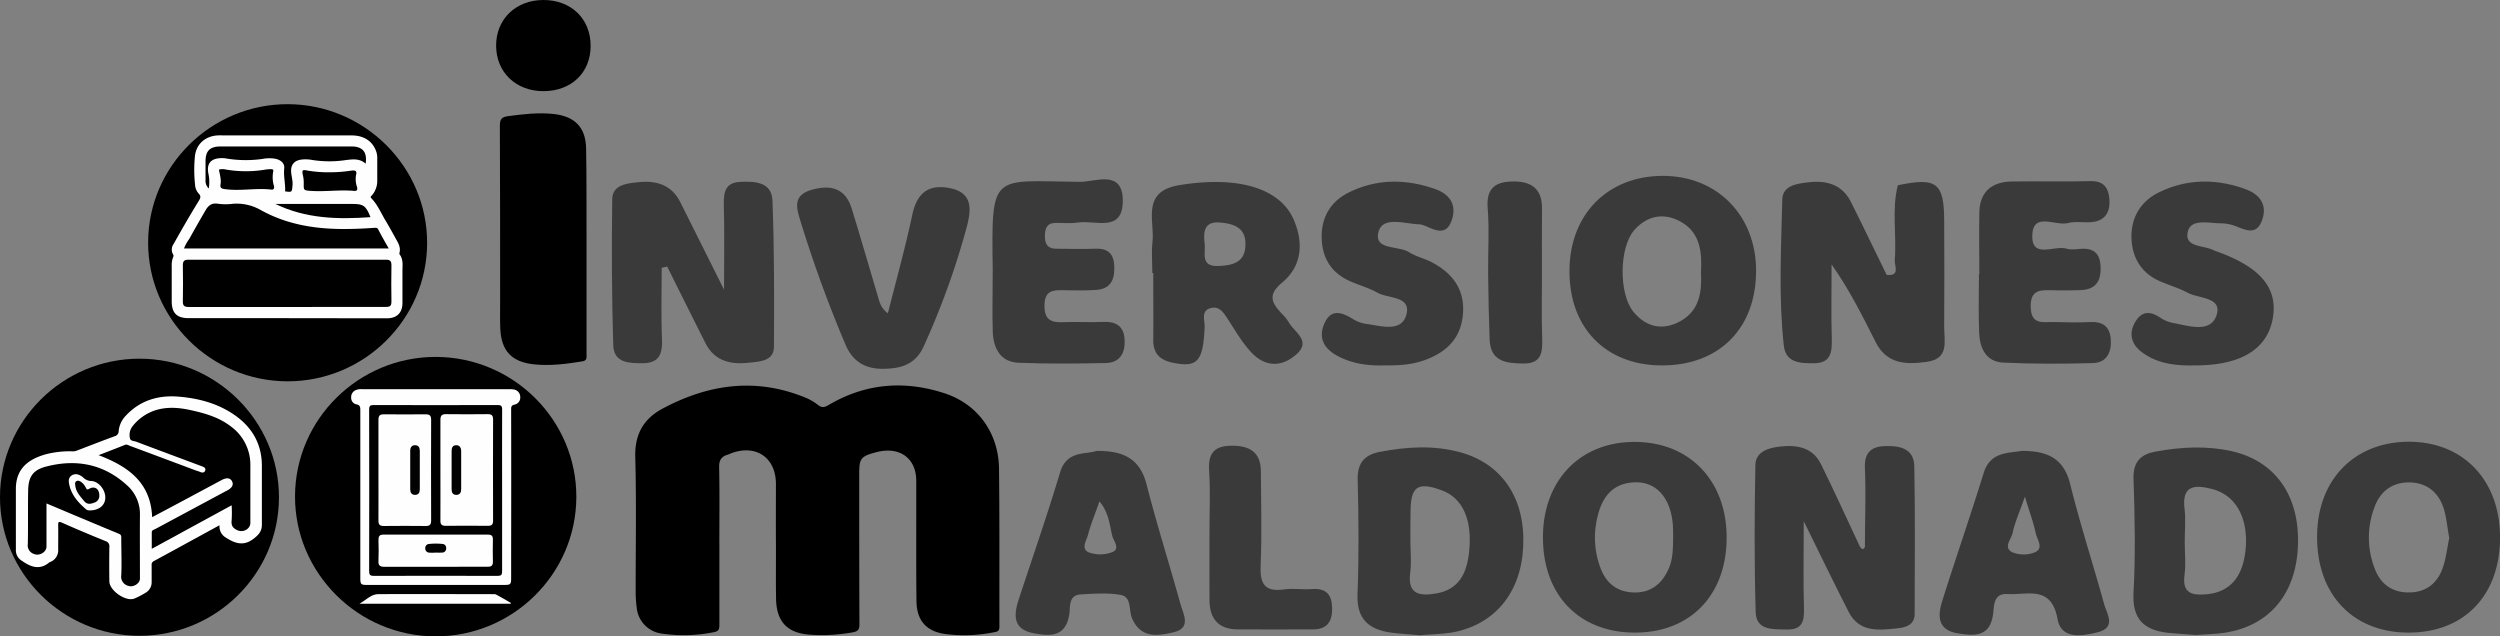 <svg id="logo" xmlns="http://www.w3.org/2000/svg" viewBox="0 0 946.45 240.91"><rect x="0" y="0" width="946.45" height="240.91" fill="#808080" stroke="none"/><defs><style>.cls-1{fill:#fefefe;}.cls-2{fill:#fdfdfd;}.cls-3{fill:#010101;}.cls-4{fill:#020202;}.cls-5{fill:#3a3a3a;}</style></defs><title>logo</title><path d="M220.24,737.63c-29.07,0-52.87-23.62-52.84-52.51s23.77-52.38,52.78-52.4,52.87,23.63,52.83,52.52S249.26,737.61,220.24,737.63Z" transform="translate(-167.4 -496.93)"/><path class="cls-1" d="M250.51,695.77c-8.43,4.61-16.64,9.11-24.88,13.58a1.48,1.48,0,0,0-.82,1.57c0,2.08,0,4.16,0,6.24a4.57,4.57,0,0,1-2.29,4.17,30.18,30.18,0,0,1-4.26,2.21c-3.24,1.26-9.41-3-9.46-6.51q-.09-6.49,0-13a2,2,0,0,0-1.39-2.23q-8.34-3.36-16.56-7c-1.32-.58-1.44-.17-1.42,1,.05,3,0,6.06,0,9.09a4.75,4.75,0,0,1-3,4.79,1.62,1.62,0,0,0-.33.13c-3.68,3.1-7.07,1.78-10.45-.6a4.58,4.58,0,0,1-2.24-4q0-11.6,0-23.18c0-7.45,4.39-11.29,11.8-13.24a36.45,36.45,0,0,1,9.55-1,3.93,3.93,0,0,0,1.56-.2c4.82-1.85,9.62-3.72,14.46-5.5a2,2,0,0,0,1.55-2,9.62,9.62,0,0,1,2.75-5.84c5.46-5.83,12.37-7.8,20.06-7.15,7.22.61,14.18,2.41,20.33,6.45,7,4.59,11,11,11.07,19.53,0,7.49,0,15,0,22.48,0,2.42-1.12,3.75-3,5.22-4.07,3.25-7.55,1.73-11.13-.65A4.88,4.88,0,0,1,250.51,695.77Z" transform="translate(-167.4 -496.93)"/><path d="M225,692.72c-.54-13.32-9.31-19.3-20.27-23.47,3.32-1.29,6.63-2.54,9.92-3.88.75-.31,1.27.1,1.84.31q12.5,4.65,25,9.34c.55.2,1.13.34,1.67.58.82.35,1.61.37,1.93-.56s-.52-1.31-1.25-1.58c-8.27-3.09-16.54-6.16-24.8-9.28-.89-.33-2.27-.25-2.46-1.38a5.39,5.39,0,0,1,.93-4.41,18.11,18.11,0,0,1,8.58-6.1c4.64-1.49,9.28-1.06,13.9,0,5.3,1.17,10.47,2.71,14.85,6.11a17.92,17.92,0,0,1,7.34,14.9c0,7.2,0,14.39,0,21.59,0,2.26-2.6,3.71-4.71,2.85-1.86-.75-2.62-1.81-2.37-3.85a50.3,50.3,0,0,0,0-5.67l-30.25,16.48c0-2.22,0-4.2,0-6.18,0-.91.74-1,1.26-1.27l27-14.49.32-.15c1.87-1,2.48-2.21,1.81-3.48s-2-1.47-3.88-.49l-15.21,8.15Z" transform="translate(-167.4 -496.93)"/><path d="M185,687.52c0,5.63,0,11,0,16.31,0,2.16-2.71,3.68-4.72,2.83a3.41,3.41,0,0,1-2.35-3.76c.15-6.76,0-13.53.13-20.3.1-5.31,1.89-7.8,7-9.09,11.33-2.88,21.67-.88,30.45,7.16a14.53,14.53,0,0,1,4.87,11.25c-.07,8,0,16.05,0,24.07,0,1.87-2.61,3.41-4.38,2.74a3.57,3.57,0,0,1-2.69-4.05c.21-4.62,0-9.26,0-13.89,0-.71.09-1.37-.81-1.74C203.37,695.27,194.31,691.45,185,687.52Z" transform="translate(-167.4 -496.93)"/><path class="cls-2" d="M201.53,690.15a2.13,2.13,0,0,1-1.5-.36c-2.83-2.43-5.31-5.1-6.28-8.83-.37-1.46-.68-3.09.81-4.05s3.15-.26,4.38.83a4.4,4.4,0,0,0,3,1.29c2.87.09,5.5,3.5,5.32,6.53C207.13,688.29,204.8,690.14,201.53,690.15Z" transform="translate(-167.4 -496.93)"/><path class="cls-3" d="M205,684.39a2.69,2.69,0,0,1-2,2.86c-1.38.53-2.65.75-3.8-.68-1.42-1.75-3-3.34-3.29-5.73-.06-.62-.28-1.35.45-1.76s1.37.06,1.94.44a5.9,5.9,0,0,1,1.61,2.09c.29.49.45.84,1.18.41C203.12,680.8,204.94,681.88,205,684.39Z" transform="translate(-167.4 -496.93)"/><path d="M276.22,641.29c-29.1-.06-52.82-23.73-52.74-52.63s23.9-52.35,52.89-52.29S329.19,560.1,329.1,589,305.21,641.34,276.22,641.29Z" transform="translate(-167.4 -496.93)"/><path class="cls-1" d="M276.11,617.38H238.83c-4.47,0-6.42-1.94-6.42-6.39s0-8.92,0-13.38a8,8,0,0,1,.47-3.15c.16-.39.34-.74.07-1.17a3.64,3.64,0,0,1,.18-4c3-5.36,6.09-10.73,9.33-16,.77-1.24,1.26-2,.09-3.16a5.36,5.36,0,0,1-1.3-3.25,52.23,52.23,0,0,1-.07-10.68c.44-4.65,3.86-7.72,8.54-8,1.07-.06,2.14,0,3.21,0h47.63c4.79,0,8.13,2.36,9.39,6.45a8.26,8.26,0,0,1,.27,2.46c0,2.68,0,5.36,0,8a8.43,8.43,0,0,1-2,5.76c-.28.32-.8.57-.23,1.14,2.38,2.41,3.63,5.54,5.34,8.38,1.32,2.19,2.55,4.43,3.78,6.67,1,1.76,2.12,3.49,1.5,5.68a.69.69,0,0,0,.08.51c1.48,1.93,1.06,4.19,1.07,6.36,0,4,0,8,0,12,0,3.74-2.12,5.82-5.89,5.82Z" transform="translate(-167.4 -496.93)"/><path d="M276.11,613.15c-12.42,0-24.85,0-37.28,0-1.74,0-2.25-.54-2.21-2.24.1-4.52.08-9,0-13.55,0-1.55.5-2.11,2.05-2.11q37.45,0,74.92,0c1.57,0,2,.61,2,2.13-.07,4.58-.08,9.16,0,13.74,0,1.58-.51,2-2.06,2C301.09,613.13,288.6,613.15,276.11,613.15Z" transform="translate(-167.4 -496.93)"/><path d="M314.57,591H237.06a16,16,0,0,1,2-3.63q3-5.43,6.16-10.82c1.05-1.83,2.38-2.91,4.77-2.48a21.66,21.66,0,0,0,5.69,0,18.36,18.36,0,0,1,10.59,2.47c9.25,5.09,19.22,6.91,29.64,7.07,4.34.06,8.67-.1,13-.42.65,0,1.25-.19,1.67.58C311.78,586.13,313.09,588.39,314.57,591Z" transform="translate(-167.4 -496.93)"/><path d="M305.82,558.9c-2.33-2.13-5.09-1.66-7.77-1.33a41.63,41.63,0,0,1-12.41-.07,13.46,13.46,0,0,0-4.25-.14c-2.65.39-3.95,2-3.77,4.66.11,1.71.69,3.35.52,5.11-.24,2.59-.16,2.6-2.8,2.26.15-2.89-.65-5.72-.34-8.66.22-2-1.29-3.25-3.38-3.7a14,14,0,0,0-5,.09,44.88,44.88,0,0,1-13.64-.2,9.41,9.41,0,0,0-2.31-.11c-3.51.25-5,2.08-4.43,5.57a15.49,15.49,0,0,1,.2,5.9,3.91,3.91,0,0,1-1.23-3.11q0-3.55,0-7.13c0-4,1.63-5.66,5.76-5.67h25.31q12.12,0,24.24,0C304.72,552.39,306.49,554.56,305.82,558.9Z" transform="translate(-167.4 -496.93)"/><path d="M282.39,566.27a12.16,12.16,0,0,0-.28-2.82c-.48-2.12-.3-2.39,1.78-1.93a47.85,47.85,0,0,0,8.86.63,53.53,53.53,0,0,0,7.8-.65c1.34-.15,2.08.11,1.64,1.68a9.11,9.11,0,0,0,.39,4.57c.21.93.05,1.55-1.08,1.45-5.46-.5-10.92.37-16.38,0C282.34,569,282.34,569,282.39,566.27Z" transform="translate(-167.4 -496.93)"/><path d="M250.29,561.16a4.63,4.63,0,0,1,2.5-.07,44.57,44.57,0,0,0,15.37,0,17.34,17.34,0,0,1,1.77-.12c.63,0,1.1.13.91.89a11.43,11.43,0,0,0,.27,5.45c.2.84,0,1.52-1,1.4-5.91-.7-11.84.67-17.75-.21-1.2-.17-1.67-.52-1.47-1.76C251.21,564.88,250.61,563,250.29,561.16Z" transform="translate(-167.4 -496.93)"/><path d="M307.66,579.14c-12.41.89-24.52.58-36-5h29C304.94,574.09,305.93,574.77,307.66,579.14Z" transform="translate(-167.4 -496.93)"/><path d="M332.41,632.05c29.35.06,53.27,23.92,53.18,53.06s-24.08,52.78-53.32,52.73S279,713.92,279.09,684.78,303.19,632,332.41,632.05Z" transform="translate(-167.4 -496.93)"/><path class="cls-1" d="M332.35,644.28h27.7a8.47,8.47,0,0,1,2,.13,2.83,2.83,0,0,1,2.3,2.86,2.67,2.67,0,0,1-2.07,2.82c-.91.22-1.37.47-1.37,1.6q.06,27.24,0,54.47c0,3.24,0,6.47,0,9.71,0,2.23-.27,2.5-2.48,2.5H306.26c-2.19,0-2.45-.27-2.45-2.52q0-31.74,0-63.49c0-1.23,0-2.1-1.57-2.37a2.48,2.48,0,0,1-1.89-2.56,2.84,2.84,0,0,1,1.65-2.77,5,5,0,0,1,2.46-.39Z" transform="translate(-167.4 -496.93)"/><path class="cls-2" d="M360.7,725.49H303.49c2.59-1.47,4.44-3.6,7.11-3.62,14.5-.11,29,0,43.5,0a2.32,2.32,0,0,1,1.06.12c1.9,1,3.79,2.13,5.67,3.2Z" transform="translate(-167.4 -496.93)"/><path d="M357.49,682.6c0,10.18,0,20.37,0,30.56,0,1.39-.32,1.8-1.76,1.79q-23.37-.08-46.76,0c-1.54,0-1.82-.46-1.82-1.91q.07-30.48,0-61c0-1.42.35-1.78,1.77-1.77q23.37.08,46.76,0c1.31,0,1.83.2,1.82,1.72C357.45,662.21,357.49,672.41,357.49,682.6Z" transform="translate(-167.4 -496.93)"/><path class="cls-1" d="M310.67,674.89c0-6.35,0-12.7,0-19,0-1.57.49-2.13,2.06-2.11q7.91.07,15.81,0c1.54,0,2.09.51,2.08,2.09q-.07,19,0,38.1c0,1.58-.51,2.11-2.07,2.09q-7.9-.09-15.81,0c-1.56,0-2.09-.5-2.07-2.08C310.71,687.58,310.67,681.23,310.67,674.89Z" transform="translate(-167.4 -496.93)"/><path class="cls-1" d="M334.13,674.83c0-6.29,0-12.58,0-18.87,0-1.62.45-2.26,2.12-2.24,5.28.07,10.55.06,15.82,0,1.43,0,2,.45,2,2q-.06,19.14,0,38.28c0,1.43-.41,2-1.94,2q-8-.09-16,0c-1.6,0-2.05-.59-2-2.13C334.17,687.53,334.13,681.18,334.13,674.83Z" transform="translate(-167.4 -496.93)"/><path class="cls-1" d="M332.14,711.51c-6.41,0-12.82,0-19.22,0-1.76,0-2.33-.55-2.24-2.28.12-2.63.08-5.27,0-7.9,0-1.36.39-2,1.82-2q19.86,0,39.72,0c1.31,0,1.8.54,1.78,1.84-.06,2.81-.07,5.63,0,8.44,0,1.43-.55,1.88-1.92,1.87C345.44,711.49,338.79,711.51,332.14,711.51Z" transform="translate(-167.4 -496.93)"/><path class="cls-4" d="M326.33,674.88c0,2.39,0,4.79,0,7.18,0,1.22-.36,2.19-1.75,2.22s-1.87-.91-1.88-2.13q0-7.27,0-14.54c0-1.22.51-2.16,1.88-2.13s1.75,1,1.75,2.22C326.32,670.09,326.33,672.49,326.33,674.88Z" transform="translate(-167.4 -496.93)"/><path class="cls-3" d="M338.37,674.74c0-2.33,0-4.67,0-7,0-1.22.3-2.21,1.7-2.26s1.92,1,1.92,2.27q0,7.17,0,14.36c0,1.21-.45,2.18-1.84,2.17s-1.79-.93-1.78-2.17C338.39,679.65,338.37,677.2,338.37,674.74Z" transform="translate(-167.4 -496.93)"/><path class="cls-3" d="M332.22,706.15a20.11,20.11,0,0,1-2.33,0,1.55,1.55,0,0,1-1.49-1.7,1.49,1.49,0,0,1,1.41-1.58,23.09,23.09,0,0,1,5.19,0,1.47,1.47,0,0,1,1.31,1.66,1.5,1.5,0,0,1-1.4,1.59,26.8,26.8,0,0,1-2.69,0Z" transform="translate(-167.4 -496.93)"/><path class="cls-5" d="M786,664.24c-20.42.07-34.32,14.52-34.46,35.71-.21,21.95,13.41,36.33,34.53,36.47s35-14.1,35-36C821.1,678.83,806.86,664.1,786,664.24Zm13,48.28c-2.64,5.77-7,9-13.48,8.69-6-.28-10.07-3.55-12.15-9.11A32.49,32.49,0,0,1,772,693.35c1.66-7.85,5.62-13.62,14.52-13.83,7.85-.14,13.06,5.7,14.1,15.15.21,1.87.14,3.75.21,5.07C800.75,704.46,800.82,708.63,799,712.52Z" transform="translate(-167.4 -496.93)"/><path class="cls-5" d="M720.16,668.13c-10.07-2.71-20.21-2.08-30.35-.14-5.91,1.11-8.62,4.31-8.41,10.63.35,14.38.49,28.83-.07,43.14-.42,9.52,4.24,13.48,12.64,14.66,3.48.49,6.95.62,10.91,1,3.75-.35,7.92-.35,12-1,16.18-2.78,26.33-14.94,27.16-32.37C745,685.85,736.21,672.51,720.16,668.13Zm3.41,37.79c-.84,7.92-3.75,14.24-12.58,15.7-6.11,1-10.76.42-9.72-7.85.55-4,.07-8.26.07-12.36,0-3.55,0-7,.07-10.56,0-9.8,2.64-11.67,11.88-8.27C721.21,685.5,724.89,693.83,723.57,705.92Z" transform="translate(-167.4 -496.93)"/><path class="cls-5" d="M963.93,725.44c-4.17-15.07-9-29.94-12.78-45.15-2.37-9.73-8.48-12.71-18.41-12.65-5.21.91-11.88.28-14.38,8.41-5,16.19-10.56,32.16-15.63,48.28-1.81,5.63-1.88,11.12,5.83,12.37,6.32,1,12.3,1.52,13.41-7.51.42-2.91,0-7.71,5.49-7.36,7.5.42,16.53-3.47,18.89,9.45,1.39,7.85,9.31,6.46,15.22,5C968.72,734.47,965,729.33,963.93,725.44Zm-26.26-19.38a11.54,11.54,0,0,1-8.34,0c-3.75-1.81-.48-5,0-7.36.84-4,2.57-7.71,4.66-13.76,1.8,6,3.26,9.87,4.1,13.83C938.57,701.2,941.35,704.53,937.67,706.06Z" transform="translate(-167.4 -496.93)"/><path class="cls-5" d="M873.42,704c0-9.94.42-19.88,0-29.8-.26-5.91,2.3-8.21,7.61-8.4,5.56-.21,11,.93,11.09,7.69.35,18.58.16,37.17.13,55.75,0,4.24-3.17,5.21-6.5,5.55-7.08.74-14.43,1.7-18.49-6.23-5.38-10.52-10.52-21.16-17-34.32,0,12.68-.22,22.9.09,33.1.15,5-.79,8.05-6.54,7.91-5.21-.13-11.54.46-11.75-6.61-.55-18.56-.46-37.16-.11-55.73.1-5,5-6.43,9.18-6.91,6.3-.73,12.45.14,15.65,6.64,5.09,10.32,9.85,20.81,14.74,31.23C872.07,704.56,872.67,705.47,873.42,704Z" transform="translate(-167.4 -496.93)"/><path class="cls-5" d="M1079,664.17c-20.49.21-34.32,14.52-34.39,35.78-.14,22,13.48,36.4,34.53,36.47s34.73-14,34.73-36.06C1113.84,678.62,1099.81,664,1079,664.17Zm13,48.21c-2,5.42-6.25,8.76-12.37,8.83-6.53.13-11-3.13-13.2-9a32.24,32.24,0,0,1-.06-23.34c2.08-5.83,6.66-9.38,13.12-9.31s10.91,3.55,12.93,9.52c1.18,3.54,1.45,7.43,2.22,11.53C1093.83,704.39,1093.42,708.63,1092,712.38Z" transform="translate(-167.4 -496.93)"/><path class="cls-5" d="M1012.21,667.71c-9.52-2.08-19-1.59-28.55.14-5.7,1-8.76,3.75-8.55,10.35.49,14.38.77,28.83,0,43.14-.55,10,4,14.11,12.92,15.15,3.48.35,7,.55,10.7.83,3.61-.28,7.5-.28,11.26-.9,16.74-2.71,26.74-14.87,27.37-33C1038.05,684.59,1028.81,671.47,1012.21,667.71Zm5.42,36.2c-.77,11.11-5.77,17.16-14.8,18-5.56.49-9.38-.28-8.4-7.43.55-4.1.06-8.27.06-12.44s.42-8.33-.06-12.43c-1.12-9,3.82-9.24,10.35-7.58C1013.53,684.25,1018.39,692.44,1017.63,703.91Z" transform="translate(-167.4 -496.93)"/><path class="cls-5" d="M625.28,698.26c0-7.68.38-15.38-.13-23-.42-6.39,1.63-9.5,8.26-9.59,6.8-.09,11.28,2.17,11.33,9.67.07,11.83.42,23.68-.09,35.49-.3,6.91,1.34,10.32,8.89,9.24,3.45-.49,7.05.14,10.54-.13,5.41-.42,7.56,2.13,7.64,7.26s-2,8-7.23,8c-9.59,0-19.19.09-28.78,0-7.1-.1-10.38-4.12-10.42-11C625.25,715.53,625.28,706.9,625.28,698.26Z" transform="translate(-167.4 -496.93)"/><path class="cls-5" d="M614.29,725.58c-4.17-15.07-8.89-29.94-12.78-45.08-2.36-9.52-8.34-13-19-12.86-4.24,1.46-11.33-.27-13.83,8.27-4.86,16.19-10.42,32.17-15.7,48.21-1.87,5.84-2,11,5.56,12.51,6.25,1.18,12.29,1.66,13.68-7.16.42-2.78-.41-7.15,4.24-7.5,5.07-.28,10.35-.7,15.29.21,4.16.76,2.91,5.83,4.23,8.89,3.34,7.5,9.45,6.67,15.49,5.28C618.6,734.75,615.4,729.54,614.29,725.58ZM588,706.13a12.91,12.91,0,0,1-8.4-.07c-3.13-1.39-.84-4.51-.28-6.74,1-3.89,2.64-7.71,4.31-12.57,3.61,4.31,3.82,8.89,4.86,13.06C588.94,701.75,591.92,705,588,706.13Z" transform="translate(-167.4 -496.93)"/><path class="cls-5" d="M998.31,635.26c-7.24.17-14.34-.6-20.25-5.17-3.75-2.89-4.89-6.9-2.28-11.31s6-4,9.78-1.37a13.08,13.08,0,0,0,5,1.87c5.85,1.14,13.82,3.75,16-3.1s-6.72-6.15-10.93-8.41c-3.42-1.84-7.23-2.9-10.79-4.49-6.88-3.1-10.24-8.91-10.5-16.06-.27-7.67,3.29-13.94,10.25-17.39,10.72-5.3,22-5.32,33.05-1.23,5.25,1.93,8.26,5.9,6.11,11.74-2.24,6.12-6.56,3.43-10.55,2a16.25,16.25,0,0,0-5.23-.87c-4.49-.05-11.13-1.85-12.31,3.18-1.42,6.06,6.07,5.05,9.74,7a7.07,7.07,0,0,0,1,.4c16.94,6,23.66,14.14,21.33,25.93C1025.44,629.39,1015.34,635.32,998.31,635.26Z" transform="translate(-167.4 -496.93)"/><path class="cls-5" d="M543.23,599.22c-.55-37.64-.48-33.72,33.06-33.45,5.9,0,16.18-4.8,16.18,7.17,0,12.23-10.44,7.21-17,8.23-2.77.44-5.66.11-8.49.15-3.34.06-4,2.18-4,5,0,3,1,4.75,4.2,4.77,5,0,9.93.2,14.88,0s7.06,2,7.2,6.89c.15,5.08-1.59,8.36-6.91,8.71-4.24.27-8.51.21-12.76.1-4-.11-6.67.51-6.77,5.61-.11,5.33,2.19,6.74,7,6.5,5-.24,9.93.16,14.88-.1,5.13-.27,8.25,1.48,8.47,6.93.19,5-1.9,8.53-7.14,8.64-11,.23-22,.32-32.94-.1-7-.27-9.6-5.5-9.85-11.71C543,614.81,543.23,607,543.23,599.22Z" transform="translate(-167.4 -496.93)"/><path class="cls-5" d="M417.91,598.31c0,9-.29,18.07.11,27.08.24,5.54-1.12,9-7.22,9.05-5.09,0-11,0-11.23-6.76-.57-18.43-.64-36.88-.39-55.32.08-5.58,5.7-6,9.67-6.43,6.65-.77,12.73.76,16.11,7.56,5.17,10.4,10.38,20.77,16.55,33.1,0-12.05.19-22.05-.08-32-.13-4.82.5-8.57,6.24-8.81,5.53-.24,11.89,0,12.17,7.08.72,18.42.65,36.87.57,55.31,0,5.3-5,5.58-8.68,6-7,.88-13.59-.07-17.26-7.33-4.86-9.64-9.66-19.3-14.49-29Z" transform="translate(-167.4 -496.93)"/><path class="cls-5" d="M796.79,563.51c-20.84.07-35.15,14.66-35.22,35.85-.14,21.6,13.61,35.77,34.73,35.91,21.88.14,36-14,35.92-36C832.15,578.38,817.35,563.44,796.79,563.51Zm7,54.88c-6.74,3.82-13.06,2.57-18-3.4-5.63-6.88-5.42-24.46.35-31,5.21-5.84,11.81-6.6,18.13-2.78,6.88,4.16,7.5,11.46,7.09,18.75C811.72,607.28,810.89,614.29,803.8,618.39Z" transform="translate(-167.4 -496.93)"/><path class="cls-5" d="M751.15,601.29c0,7.78-.18,15.57.08,23.34.17,5.4.06,10-7.21,9.92-6.44-.08-12.38-.72-12.68-9.11q-.44-12.18-.56-24.36c-.1-8.49.5-17-.18-25.46-.63-7.9,3.48-10,9.95-10,6.71,0,10.69,2.94,10.62,10.19C751.08,584.31,751.15,592.8,751.15,601.29Z" transform="translate(-167.4 -496.93)"/><path class="cls-5" d="M691.65,635.25c-6.11.21-12.07-.55-17.57-3.4-5-2.58-7.76-6.53-5.41-12.18,2.53-6.08,6.74-4.58,11.1-1.85a12.93,12.93,0,0,0,5,1.75c5.49.75,13.08,3.23,15-3.35,2.12-7.31-6.76-6.15-10.89-8.48-3.35-1.9-7.21-2.89-10.73-4.52-6.8-3.12-10.15-8.67-10.38-16-.24-7.82,3.2-13.88,10.13-17.36,10.71-5.36,21.9-5.25,33-1.3,5.34,1.9,8.11,6,6.1,11.73-2.18,6.27-6.5,3.6-10.43,2a6.46,6.46,0,0,0-2.08-.45c-5.46-.21-13.62-3.16-15.21,2.89-1.85,7,7.51,5.09,11.59,7.69,2.64,1.68,5.91,2.36,8.7,3.86,7.84,4.17,12.5,10.39,11.66,19.71s-6.49,14.48-14.89,17.42C701.55,635.07,696.63,635.31,691.65,635.25Z" transform="translate(-167.4 -496.93)"/><path class="cls-5" d="M655.35,619a16.76,16.76,0,0,0-2.64-3.27c-3.75-4-5.63-7.08.07-11.81,7.36-6.11,8.2-14.66,4.58-23.41C652.22,568,635.9,563.44,614,567c-14.66,2.37-9.45,13.27-10.29,21.54-.41,3.89-.07,7.78-.07,11.74H604c0,8.48.07,17,0,25.56,0,5.21,2.92,7.58,7.71,8.48,9.1,1.81,11.19-.76,11.74-13.55.14-2.57-1.59-6.18,2.36-7.22,3.41-.83,4.94,1.94,6.53,4.38,2.71,4.16,5.22,8.54,8.55,12.15,5,5.56,11.25,6.18,17,1.25C664.17,626.1,657.5,622.84,655.35,619ZM629,597.62c-7.43.42-5.07-4.93-5.56-8.54-.55-4.94.07-8.62,6.46-7.85,5.21.55,9.1,2.29,9,8.19C638.88,596,634.58,597.34,629,597.62Z" transform="translate(-167.4 -496.93)"/><path class="cls-5" d="M916.74,600.67c0-7.79-.16-15.59,0-23.37s4.73-11.54,12.25-11.66c9.92-.16,19.85.12,29.77-.14,5.21-.14,6.93,2.68,7.23,7.06s-1.44,7.75-6.17,8.39c-3.14.42-6.52-.37-9.51.42-4.7,1.25-13.22-4.34-13.53,4.57-.32,9.24,8.42,3.7,13,5.13,1.61.51,3.52.2,5.29.07,5.48-.4,7.6,2.16,7.59,7.55s-2.5,7.87-7.6,8.08c-3.54.14-7.08.13-10.63.05-4.44-.09-8.37-.39-8.25,6.29.13,7,4.72,5.66,8.75,5.75,4.6.1,9.22.22,13.82,0,4.8-.24,7.4,1.75,7.75,6.53s-1.46,8.83-6.71,9c-11.33.32-22.68.34-34-.18-6.48-.3-8.87-5.42-9.12-11.18-.32-7.43-.08-14.87-.08-22.31Z" transform="translate(-167.4 -496.93)"/><path class="cls-5" d="M503.54,615.53c3.16-12.59,6.59-24.82,9.22-37.23,1.73-8.17,6-11.73,14.12-10.17,9.28,1.78,8.09,8.71,6.44,15a293.73,293.73,0,0,1-16.23,44.92c-3.18,7.16-9.11,8.51-15.67,8.5s-11.33-2.83-14-9.32a480.51,480.51,0,0,1-16.76-45.9c-1.56-5.18-3.68-10.42,4.24-12.6,7.33-2,12.66-.35,15,7.33,3.32,10.84,6.48,21.73,9.71,32.6C500.3,611,500.75,613.52,503.54,615.53Z" transform="translate(-167.4 -496.93)"/><path class="cls-5" d="M885.88,567.07c14.64-3.09,17.48-1,17.55,13.33.07,13.48.09,27,0,40.45,0,5.36,2,11.9-6.67,13.08-7.81,1.08-15,.83-19.19-7.33-5.07-10-10-20-16.77-29.56,0,9.35-.18,18.71.07,28.06.14,5.13-.31,9.34-6.81,9.35-5.12,0-10.63-.08-11.36-6.76-2-18.38-1-36.85-.56-55.26.13-5.31,5.67-6,9.77-6.47,6.72-.85,12.83.68,16.2,7.39,4.61,9.17,9,18.44,13.55,27.66,5.29.52,2.87-3.53,3.05-5.6C885.51,586,883.49,576.44,885.88,567.07Z" transform="translate(-167.4 -496.93)"/><path d="M439.74,703.1c0,10.2,0,20.4,0,30.59,0,1.68-.49,2.28-2.13,2.58a58,58,0,0,1-19.57.54,10.94,10.94,0,0,1-9.6-9.89,45.9,45.9,0,0,1-.39-6.09c0-16.94.3-33.89-.15-50.81-.24-8.61,3.06-14.51,10.38-18.42,17.24-9.2,35.06-11.8,53.65-4.29a19.55,19.55,0,0,1,5.06,2.86c1.54,1.26,2.61,1,4.15.06,14-8.24,28.81-9.38,44-4.36,12.5,4.13,20.31,15.08,20.47,28.49.23,19.86.1,39.73.15,59.59,0,1.19-.12,2-1.55,2.24a57.41,57.41,0,0,1-19,.76c-7.14-1-10.77-5.15-10.85-12.44-.14-12-.07-23.94-.08-35.91,0-3.28,0-6.57,0-9.85-.12-7.87-5.56-12.31-13.4-11-.61.11-1.22.23-1.82.39-5.78,1.54-6.38,2.32-6.38,8.21,0,19,0,38,.08,56.92,0,2-.55,2.69-2.55,3.05a65.69,65.69,0,0,1-15.89.91c-8.79-.52-13-4.86-13.12-13.73-.12-7.18,0-14.37-.05-21.55s0-14.54,0-21.81c0-10-7.57-15.14-17-11.59-.41.16-.8.38-1.22.5-2.42.69-3.34,2.07-3.28,4.77.21,9.75.08,19.51.08,29.26Z" transform="translate(-167.4 -496.93)"/><path d="M389.45,591.68v39.39c0,1.17.26,2.34-1.51,2.65-6.17,1-12.37,1.82-18.62,1.12-8.3-.94-12.18-5.18-12.52-13.56-.14-3.3-.06-6.61-.06-9.92,0-22.21,0-44.43-.1-66.65,0-2.45.45-3.45,3.06-3.8,5.75-.76,11.44-1.45,17.26-.83,7.94.84,12.18,5,12.33,13,.21,11.48.12,23,.16,34.43Z" transform="translate(-167.4 -496.93)"/><path d="M373.11,531.44c-10.41,0-17.85-7.15-17.89-17.19S362.63,497,373,496.93c10.59-.06,18,7.09,18,17.35S383.6,531.44,373.11,531.44Z" transform="translate(-167.4 -496.93)"/></svg>